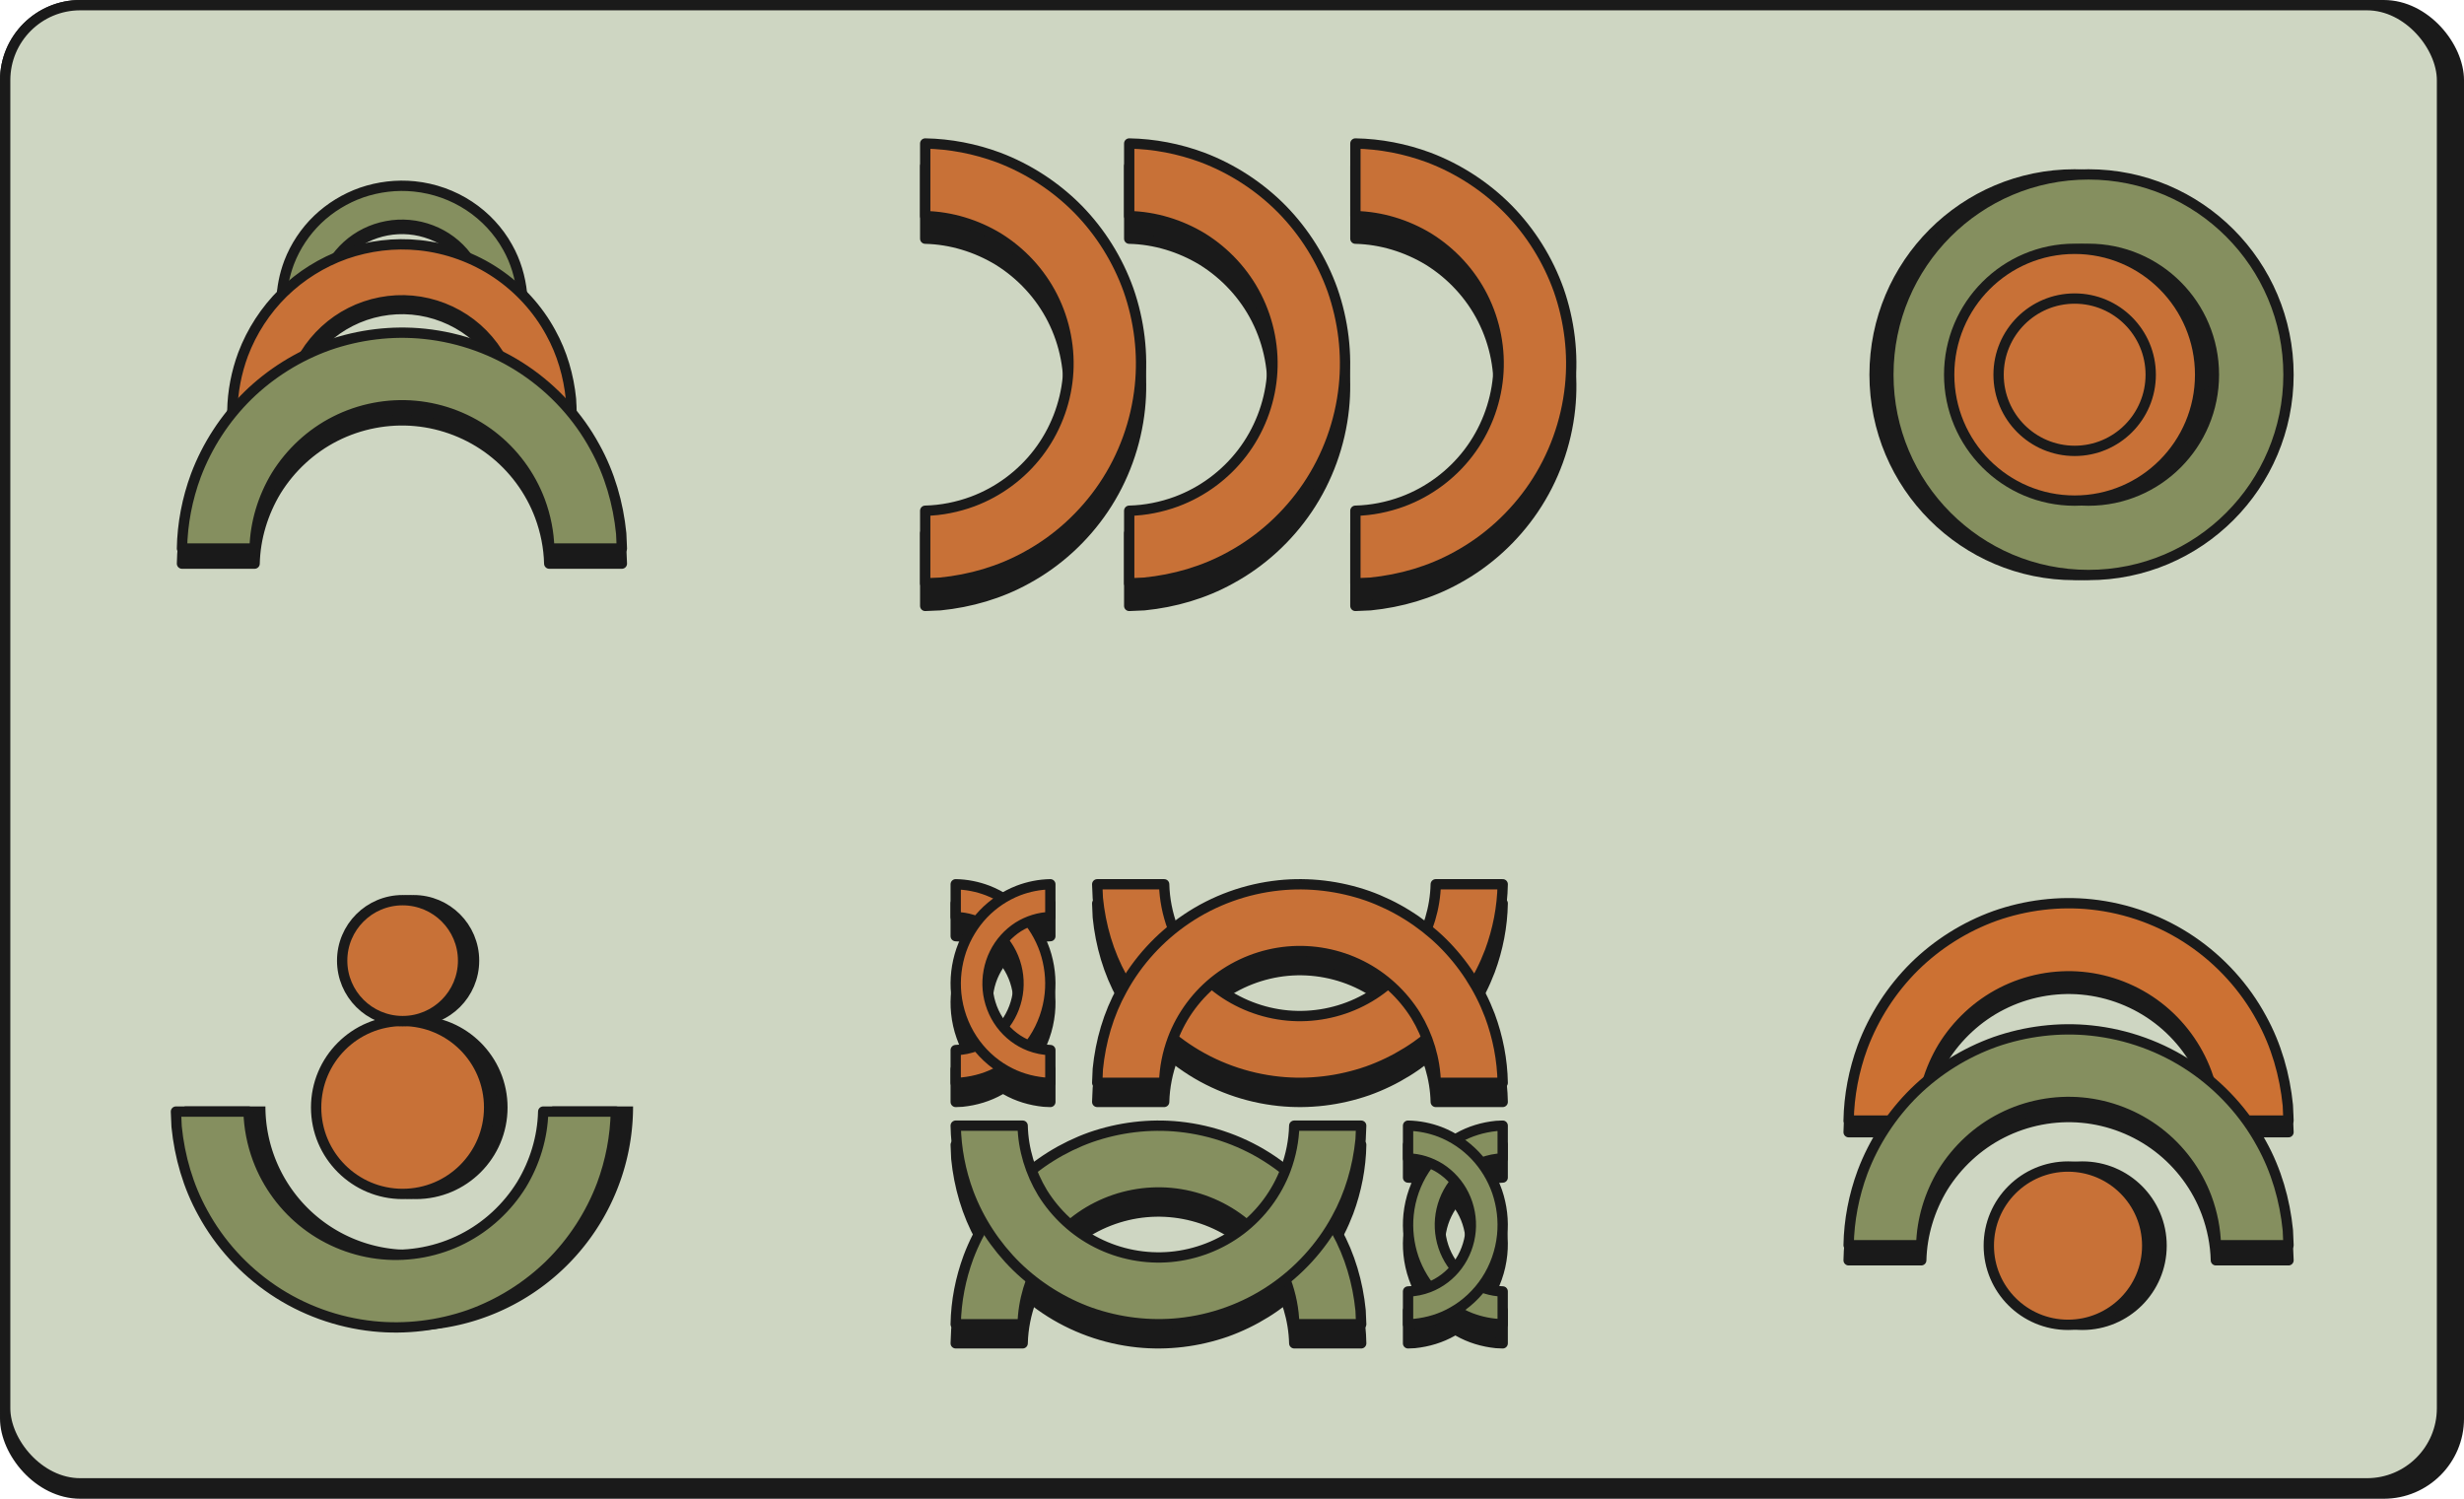 <?xml version="1.0" encoding="UTF-8" standalone="no"?>
<!-- Created with Inkscape (http://www.inkscape.org/) -->

<svg
   width="315.906mm"
   height="192.164mm"
   viewBox="0 0 315.906 192.164"
   version="1.1"
   id="svg1"
   inkscape:version="1.3 (0e150ed6c4, 2023-07-21)"
   sodipodi:docname="Portfolio_workPreviewElement_Nameless.svg"
   xmlns:inkscape="http://www.inkscape.org/namespaces/inkscape"
   xmlns:sodipodi="http://sodipodi.sourceforge.net/DTD/sodipodi-0.dtd"
   xmlns="http://www.w3.org/2000/svg"
   xmlns:svg="http://www.w3.org/2000/svg">
  <sodipodi:namedview
     id="namedview1"
     pagecolor="#505050"
     bordercolor="#000000"
     borderopacity="1"
     inkscape:showpageshadow="0"
     inkscape:pageopacity="0"
     inkscape:pagecheckerboard="0"
     inkscape:deskcolor="#4c4c4c"
     inkscape:document-units="mm"
     borderlayer="false"
     showborder="false"
     inkscape:zoom="0.18952898"
     inkscape:cx="469.58519"
     inkscape:cy="794.07382"
     inkscape:window-width="1920"
     inkscape:window-height="1009"
     inkscape:window-x="-8"
     inkscape:window-y="-8"
     inkscape:window-maximized="1"
     inkscape:current-layer="layer1" />
  <defs
     id="defs1" />
  <g
     inkscape:label="Слой 1"
     inkscape:groupmode="layer"
     id="layer1"
     transform="translate(-69.454,-5.147)">
    <rect
       style="fill:#1a1a1a;fill-opacity:1;stroke:#1a1a1a;stroke-width:1.323;stroke-linecap:round;stroke-linejoin:round;stroke-miterlimit:4.7;stroke-dasharray:none;stroke-opacity:1"
       id="rect60"
       width="314.584"
       height="190.841"
       x="70.116"
       y="5.809"
       ry="9.624"
       rx="9.624" />
    <rect
       style="fill:#ced6c2;fill-opacity:1;stroke:#1a1a1a;stroke-width:1.323;stroke-linecap:round;stroke-linejoin:round;stroke-miterlimit:4.7;stroke-dasharray:none;stroke-opacity:1"
       id="rect87"
       width="312.425"
       height="189.528"
       x="70.116"
       y="5.809"
       ry="9.624"
       rx="9.624" />
    <g
       id="g85"
       transform="translate(-1.642,-1.446)">
      <path
         id="path60"
         style="fill:#1a1a1a;fill-opacity:1;stroke:#1a1a1a;stroke-width:1.323;stroke-linecap:round;stroke-linejoin:round;stroke-miterlimit:4.7;stroke-dasharray:none;stroke-opacity:1"
         d="m 217.8,84.195 c 3.863,-0.385 7.666,-1.482 11.067,-3.369 3.946,-2.142 7.354,-5.263 9.864,-8.985 2.579,-3.815 4.186,-8.269 4.664,-12.848 0.437,-4.155 -0.087,-8.394 -1.462,-12.336 -1.38,-3.857 -3.594,-7.406 -6.459,-10.335 -2.881,-2.923 -6.395,-5.209 -10.235,-6.658 -2.995,-1.108 -6.173,-1.725 -9.368,-1.78 0,3.104 0,6.207 0,9.311 3.298,0.078 6.548,1.073 9.367,2.778 2.947,1.829 5.39,4.461 6.956,7.56 1.601,3.151 2.293,6.755 1.967,10.276 -0.323,3.52 -1.654,6.94 -3.805,9.748 -2.145,2.809 -5.091,4.995 -8.405,6.229 -1.944,0.719 -4.005,1.132 -6.08,1.183 0,3.104 0,6.207 0,9.311 0.643,-0.028 1.286,-0.056 1.93,-0.084 z" />
      <path
         id="path61"
         style="fill:#c87137;fill-opacity:1;stroke:#1a1a1a;stroke-width:1.323;stroke-linecap:round;stroke-linejoin:round;stroke-miterlimit:4.7;stroke-dasharray:none;stroke-opacity:1"
         d="m 217.8,81.304 c 3.863,-0.385 7.666,-1.482 11.067,-3.369 3.946,-2.142 7.354,-5.263 9.864,-8.985 2.579,-3.815 4.186,-8.269 4.664,-12.848 0.437,-4.155 -0.087,-8.394 -1.462,-12.336 -1.38,-3.857 -3.594,-7.406 -6.459,-10.335 -2.881,-2.923 -6.395,-5.209 -10.235,-6.658 -2.995,-1.108 -6.173,-1.725 -9.368,-1.78 0,3.104 0,6.207 0,9.311 3.298,0.078 6.548,1.073 9.367,2.778 2.947,1.829 5.39,4.461 6.956,7.56 1.601,3.151 2.293,6.755 1.967,10.276 -0.323,3.52 -1.654,6.94 -3.805,9.748 -2.145,2.809 -5.091,4.995 -8.405,6.229 -1.944,0.719 -4.005,1.132 -6.08,1.183 0,3.104 0,6.207 0,9.311 0.643,-0.028 1.286,-0.056 1.93,-0.084 z" />
      <path
         id="path62"
         style="fill:#1a1a1a;fill-opacity:1;stroke:#1a1a1a;stroke-width:1.323;stroke-linecap:round;stroke-linejoin:round;stroke-miterlimit:4.7;stroke-dasharray:none;stroke-opacity:1"
         d="m 191.646,84.195 c 3.863,-0.385 7.666,-1.482 11.067,-3.369 3.946,-2.142 7.354,-5.263 9.864,-8.985 2.579,-3.815 4.186,-8.269 4.664,-12.848 0.437,-4.155 -0.087,-8.394 -1.462,-12.336 -1.38,-3.857 -3.594,-7.406 -6.459,-10.335 -2.881,-2.923 -6.395,-5.209 -10.235,-6.658 -2.995,-1.108 -6.173,-1.725 -9.368,-1.78 0,3.104 0,6.207 0,9.311 3.298,0.078 6.548,1.073 9.367,2.778 2.947,1.829 5.39,4.461 6.956,7.56 1.601,3.151 2.293,6.755 1.967,10.276 -0.323,3.52 -1.654,6.94 -3.805,9.748 -2.145,2.809 -5.091,4.995 -8.405,6.229 -1.944,0.719 -4.005,1.132 -6.08,1.183 0,3.104 0,6.207 0,9.311 0.643,-0.028 1.286,-0.056 1.93,-0.084 z" />
      <path
         id="path63"
         style="fill:#c87137;fill-opacity:1;stroke:#1a1a1a;stroke-width:1.323;stroke-linecap:round;stroke-linejoin:round;stroke-miterlimit:4.7;stroke-dasharray:none;stroke-opacity:1"
         d="m 191.646,81.304 c 3.863,-0.385 7.666,-1.482 11.067,-3.369 3.946,-2.142 7.354,-5.263 9.864,-8.985 2.579,-3.815 4.186,-8.269 4.664,-12.848 0.437,-4.155 -0.087,-8.394 -1.462,-12.336 -1.38,-3.857 -3.594,-7.406 -6.459,-10.335 -2.881,-2.923 -6.395,-5.209 -10.235,-6.658 -2.995,-1.108 -6.173,-1.725 -9.368,-1.78 0,3.104 0,6.207 0,9.311 3.298,0.078 6.548,1.073 9.367,2.778 2.947,1.829 5.39,4.461 6.956,7.56 1.601,3.151 2.293,6.755 1.967,10.276 -0.323,3.52 -1.654,6.94 -3.805,9.748 -2.145,2.809 -5.091,4.995 -8.405,6.229 -1.944,0.719 -4.005,1.132 -6.08,1.183 0,3.104 0,6.207 0,9.311 0.643,-0.028 1.286,-0.056 1.93,-0.084 z" />
      <path
         id="path64"
         style="fill:#1a1a1a;fill-opacity:1;stroke:#1a1a1a;stroke-width:1.323;stroke-linecap:round;stroke-linejoin:round;stroke-miterlimit:4.7;stroke-dasharray:none;stroke-opacity:1"
         d="m 246.798,84.195 c 3.863,-0.385 7.666,-1.482 11.067,-3.369 3.946,-2.142 7.354,-5.263 9.864,-8.985 2.579,-3.815 4.186,-8.269 4.664,-12.848 0.437,-4.155 -0.087,-8.394 -1.462,-12.336 -1.38,-3.857 -3.594,-7.406 -6.459,-10.335 -2.881,-2.923 -6.395,-5.209 -10.235,-6.658 -2.995,-1.108 -6.173,-1.725 -9.368,-1.78 0,3.104 0,6.207 0,9.311 3.298,0.078 6.548,1.073 9.367,2.778 2.947,1.829 5.39,4.461 6.956,7.56 1.601,3.151 2.293,6.755 1.967,10.276 -0.323,3.52 -1.654,6.94 -3.805,9.748 -2.145,2.809 -5.091,4.995 -8.405,6.229 -1.944,0.719 -4.005,1.132 -6.08,1.183 0,3.104 0,6.207 0,9.311 0.643,-0.028 1.286,-0.056 1.93,-0.084 z" />
      <path
         id="path65"
         style="fill:#c87137;fill-opacity:1;stroke:#1a1a1a;stroke-width:1.323;stroke-linecap:round;stroke-linejoin:round;stroke-miterlimit:4.7;stroke-dasharray:none;stroke-opacity:1"
         d="m 246.798,81.304 c 3.863,-0.385 7.666,-1.482 11.067,-3.369 3.946,-2.142 7.354,-5.263 9.864,-8.985 2.579,-3.815 4.186,-8.269 4.664,-12.848 0.437,-4.155 -0.087,-8.394 -1.462,-12.336 -1.38,-3.857 -3.594,-7.406 -6.459,-10.335 -2.881,-2.923 -6.395,-5.209 -10.235,-6.658 -2.995,-1.108 -6.173,-1.725 -9.368,-1.78 0,3.104 0,6.207 0,9.311 3.298,0.078 6.548,1.073 9.367,2.778 2.947,1.829 5.39,4.461 6.956,7.56 1.601,3.151 2.293,6.755 1.967,10.276 -0.323,3.52 -1.654,6.94 -3.805,9.748 -2.145,2.809 -5.091,4.995 -8.405,6.229 -1.944,0.719 -4.005,1.132 -6.08,1.183 0,3.104 0,6.207 0,9.311 0.643,-0.028 1.286,-0.056 1.93,-0.084 z" />
    </g>
    <g
       id="g80"
       transform="translate(1.225,1.824)">
      <g
         id="g51"
         transform="translate(0,-2.125)">
        <path
           id="path40"
           style="fill:#1a1a1a;fill-opacity:1;stroke:#1a1a1a;stroke-width:1.323;stroke-linecap:round;stroke-linejoin:round;stroke-miterlimit:4.7;stroke-dasharray:none;stroke-opacity:1"
           d="m 208.978,123.05 c 0.355,3.554 1.366,7.053 3.106,10.181 1.975,3.631 4.852,6.765 8.282,9.074 3.517,2.373 7.623,3.851 11.844,4.291 3.83,0.402 7.738,-0.08 11.372,-1.345 3.555,-1.27 6.827,-3.307 9.527,-5.942 2.694,-2.65 4.802,-5.883 6.137,-9.416 1.021,-2.755 1.591,-5.679 1.641,-8.618 -2.861,0 -5.722,0 -8.583,0 -0.072,3.034 -0.989,6.024 -2.56,8.617 -1.686,2.711 -4.112,4.959 -6.969,6.399 -2.904,1.473 -6.227,2.109 -9.473,1.81 -3.245,-0.298 -6.397,-1.522 -8.986,-3.5 -2.589,-1.973 -4.605,-4.684 -5.742,-7.732 -0.663,-1.788 -1.044,-3.685 -1.091,-5.593 -2.861,0 -5.722,0 -8.583,0 0.026,0.592 0.052,1.183 0.077,1.775 z" />
        <path
           id="path21"
           style="fill:#1a1a1a;fill-opacity:1;stroke:#1a1a1a;stroke-width:1.323;stroke-linecap:round;stroke-linejoin:round;stroke-miterlimit:4.7;stroke-dasharray:none;stroke-opacity:1"
           d="m 190.837,154.001 c 0.355,3.554 1.366,7.053 3.106,10.181 1.975,3.631 4.852,6.765 8.282,9.074 3.517,2.373 7.623,3.851 11.844,4.291 3.83,0.402 7.738,-0.08 11.372,-1.345 3.555,-1.27 6.827,-3.307 9.527,-5.942 2.694,-2.65 4.802,-5.883 6.137,-9.416 1.021,-2.755 1.591,-5.679 1.641,-8.618 -2.861,0 -5.722,0 -8.583,0 -0.072,3.034 -0.989,6.024 -2.56,8.617 -1.686,2.711 -4.112,4.959 -6.969,6.399 -2.904,1.473 -6.227,2.109 -9.473,1.81 -3.245,-0.298 -6.397,-1.522 -8.986,-3.5 -2.589,-1.973 -4.605,-4.684 -5.742,-7.732 -0.663,-1.788 -1.044,-3.685 -1.091,-5.593 -2.861,0 -5.722,0 -8.583,0 0.026,0.592 0.052,1.183 0.077,1.775 z" />
        <path
           id="path42"
           style="fill:#1a1a1a;fill-opacity:1;stroke:#1a1a1a;stroke-width:1.323;stroke-linecap:round;stroke-linejoin:round;stroke-miterlimit:4.7;stroke-dasharray:none;stroke-opacity:1"
           d="m 191.605,146.697 c 1.694,-0.174 3.361,-0.669 4.852,-1.521 1.73,-0.967 3.224,-2.376 4.324,-4.056 1.131,-1.722 1.835,-3.733 2.045,-5.8 0.191,-1.876 -0.038,-3.789 -0.641,-5.569 -0.605,-1.741 -1.576,-3.344 -2.832,-4.666 -1.263,-1.32 -2.803,-2.352 -4.487,-3.006 -1.313,-0.5 -2.706,-0.779 -4.107,-0.803 0,1.401 0,2.802 0,4.203 1.446,0.035 2.871,0.484 4.106,1.254 1.292,0.826 2.363,2.014 3.05,3.413 0.702,1.422 1.005,3.05 0.862,4.639 -0.142,1.589 -0.725,3.133 -1.668,4.401 -0.94,1.268 -2.232,2.255 -3.685,2.812 -0.852,0.325 -1.756,0.511 -2.665,0.534 0,1.401 0,2.802 0,4.203 0.282,-0.013 0.564,-0.025 0.846,-0.038 z" />
        <path
           id="path39"
           style="fill:#1a1a1a;fill-opacity:1;stroke:#1a1a1a;stroke-width:1.323;stroke-linecap:round;stroke-linejoin:round;stroke-miterlimit:4.7;stroke-dasharray:none;stroke-opacity:1"
           d="m 249.6,177.647 c 1.694,-0.174 3.361,-0.669 4.852,-1.521 1.73,-0.967 3.224,-2.376 4.324,-4.056 1.131,-1.722 1.835,-3.733 2.045,-5.8 0.191,-1.876 -0.038,-3.789 -0.641,-5.569 -0.605,-1.741 -1.576,-3.344 -2.832,-4.666 -1.263,-1.32 -2.803,-2.352 -4.487,-3.006 -1.313,-0.5 -2.706,-0.779 -4.107,-0.803 0,1.401 0,2.802 0,4.203 1.446,0.035 2.871,0.484 4.106,1.254 1.292,0.826 2.363,2.014 3.05,3.413 0.702,1.422 1.005,3.05 0.862,4.639 -0.142,1.589 -0.725,3.133 -1.668,4.401 -0.94,1.268 -2.232,2.255 -3.685,2.812 -0.852,0.325 -1.756,0.511 -2.665,0.534 0,1.401 0,2.802 0,4.203 0.282,-0.013 0.564,-0.025 0.846,-0.038 z" />
        <path
           id="path43"
           style="fill:#1a1a1a;fill-opacity:1;stroke:#1a1a1a;stroke-width:1.323;stroke-linecap:round;stroke-linejoin:round;stroke-miterlimit:4.7;stroke-dasharray:none;stroke-opacity:1"
           d="m 202.046,146.697 c -1.694,-0.174 -3.361,-0.669 -4.852,-1.521 -1.73,-0.967 -3.224,-2.376 -4.324,-4.056 -1.131,-1.722 -1.835,-3.733 -2.045,-5.8 -0.191,-1.876 0.038,-3.789 0.641,-5.569 0.605,-1.741 1.576,-3.344 2.832,-4.666 1.263,-1.32 2.803,-2.352 4.487,-3.006 1.313,-0.5 2.706,-0.779 4.107,-0.803 0,1.401 0,2.802 0,4.203 -1.446,0.035 -2.871,0.484 -4.106,1.254 -1.292,0.826 -2.363,2.014 -3.05,3.413 -0.702,1.422 -1.005,3.05 -0.862,4.639 0.142,1.589 0.725,3.133 1.668,4.401 0.94,1.268 2.232,2.255 3.685,2.812 0.852,0.325 1.756,0.511 2.665,0.534 0,1.401 0,2.802 0,4.203 -0.282,-0.013 -0.564,-0.025 -0.846,-0.038 z" />
        <path
           id="path22"
           style="fill:#1a1a1a;fill-opacity:1;stroke:#1a1a1a;stroke-width:1.323;stroke-linecap:round;stroke-linejoin:round;stroke-miterlimit:4.7;stroke-dasharray:none;stroke-opacity:1"
           d="m 260.041,177.647 c -1.694,-0.174 -3.361,-0.669 -4.852,-1.521 -1.73,-0.967 -3.224,-2.376 -4.324,-4.056 -1.131,-1.722 -1.835,-3.733 -2.045,-5.8 -0.191,-1.876 0.038,-3.789 0.641,-5.569 0.605,-1.741 1.576,-3.344 2.832,-4.666 1.263,-1.32 2.803,-2.352 4.487,-3.006 1.313,-0.5 2.706,-0.779 4.107,-0.803 0,1.401 0,2.802 0,4.203 -1.446,0.035 -2.871,0.484 -4.106,1.254 -1.292,0.826 -2.363,2.014 -3.05,3.413 -0.702,1.422 -1.005,3.05 -0.862,4.639 0.142,1.589 0.725,3.133 1.668,4.401 0.94,1.268 2.232,2.255 3.685,2.812 0.852,0.325 1.756,0.511 2.665,0.534 0,1.401 0,2.802 0,4.203 -0.282,-0.013 -0.564,-0.025 -0.846,-0.038 z" />
        <path
           id="path41"
           style="fill:#1a1a1a;fill-opacity:1;stroke:#1a1a1a;stroke-width:1.323;stroke-linecap:round;stroke-linejoin:round;stroke-miterlimit:4.7;stroke-dasharray:none;stroke-opacity:1"
           d="m 208.978,144.959 c 0.355,-3.554 1.366,-7.053 3.106,-10.181 1.975,-3.631 4.852,-6.765 8.282,-9.074 3.517,-2.373 7.623,-3.851 11.844,-4.291 3.83,-0.402 7.738,0.08 11.372,1.345 3.555,1.27 6.827,3.307 9.527,5.942 2.694,2.65 4.802,5.883 6.137,9.416 1.021,2.755 1.591,5.679 1.641,8.618 -2.861,0 -5.722,0 -8.583,0 -0.072,-3.034 -0.989,-6.024 -2.56,-8.617 -1.686,-2.711 -4.112,-4.959 -6.969,-6.399 -2.904,-1.473 -6.227,-2.109 -9.473,-1.81 -3.245,0.298 -6.397,1.522 -8.986,3.5 -2.589,1.973 -4.605,4.684 -5.742,7.732 -0.663,1.788 -1.044,3.685 -1.091,5.593 -2.861,0 -5.722,0 -8.583,0 0.026,-0.592 0.052,-1.183 0.077,-1.775 z" />
        <path
           id="path23"
           style="fill:#1a1a1a;fill-opacity:1;stroke:#1a1a1a;stroke-width:1.323;stroke-linecap:round;stroke-linejoin:round;stroke-miterlimit:4.7;stroke-dasharray:none;stroke-opacity:1"
           d="m 190.837,175.91 c 0.355,-3.554 1.366,-7.053 3.106,-10.181 1.975,-3.631 4.852,-6.765 8.282,-9.074 3.517,-2.373 7.623,-3.851 11.844,-4.291 3.83,-0.402 7.738,0.08 11.372,1.345 3.555,1.27 6.827,3.307 9.527,5.942 2.694,2.65 4.802,5.883 6.137,9.416 1.021,2.755 1.591,5.679 1.641,8.618 -2.861,0 -5.722,0 -8.583,0 -0.072,-3.034 -0.989,-6.024 -2.56,-8.617 -1.686,-2.711 -4.112,-4.959 -6.969,-6.399 -2.904,-1.473 -6.227,-2.109 -9.473,-1.81 -3.245,0.298 -6.397,1.522 -8.986,3.5 -2.589,1.973 -4.605,4.684 -5.742,7.732 -0.663,1.788 -1.044,3.685 -1.091,5.593 -2.861,0 -5.722,0 -8.583,0 0.026,-0.592 0.052,-1.183 0.077,-1.775 z" />
      </g>
      <path
         id="path44"
         style="fill:#c87137;fill-opacity:1;stroke:#1a1a1a;stroke-width:1.323;stroke-linecap:round;stroke-linejoin:round;stroke-miterlimit:4.7;stroke-dasharray:none;stroke-opacity:1"
         d="m 208.978,118.477 c 0.355,3.554 1.366,7.053 3.106,10.181 1.975,3.631 4.852,6.765 8.282,9.074 3.517,2.373 7.623,3.851 11.844,4.291 3.83,0.402 7.738,-0.08 11.372,-1.345 3.555,-1.27 6.827,-3.307 9.527,-5.942 2.694,-2.65 4.802,-5.883 6.137,-9.416 1.021,-2.755 1.591,-5.679 1.641,-8.618 -2.861,0 -5.722,0 -8.583,0 -0.072,3.034 -0.989,6.024 -2.56,8.617 -1.686,2.711 -4.112,4.959 -6.969,6.399 -2.904,1.473 -6.227,2.109 -9.473,1.81 -3.245,-0.298 -6.397,-1.522 -8.986,-3.5 -2.589,-1.973 -4.605,-4.684 -5.742,-7.732 -0.663,-1.788 -1.044,-3.685 -1.091,-5.593 -2.861,0 -5.722,0 -8.583,0 0.026,0.592 0.052,1.183 0.077,1.775 z" />
      <path
         id="path45"
         style="fill:#858f5f;fill-opacity:1;stroke:#1a1a1a;stroke-width:1.323;stroke-linecap:round;stroke-linejoin:round;stroke-miterlimit:4.7;stroke-dasharray:none;stroke-opacity:1"
         d="m 242.668,171.337 c -0.355,-3.554 -1.366,-7.053 -3.106,-10.181 -1.975,-3.631 -4.852,-6.765 -8.282,-9.074 -3.517,-2.373 -7.623,-3.851 -11.844,-4.291 -3.83,-0.402 -7.738,0.08 -11.372,1.345 -3.555,1.27 -6.827,3.307 -9.527,5.942 -2.694,2.65 -4.802,5.883 -6.137,9.416 -1.021,2.755 -1.591,5.679 -1.641,8.618 2.861,0 5.722,0 8.583,0 0.072,-3.034 0.989,-6.024 2.56,-8.617 1.686,-2.711 4.112,-4.959 6.969,-6.399 2.904,-1.473 6.227,-2.109 9.473,-1.81 3.245,0.298 6.397,1.522 8.986,3.5 2.589,1.973 4.605,4.684 5.742,7.732 0.663,1.788 1.044,3.685 1.091,5.593 2.861,0 5.722,0 8.583,0 -0.026,-0.592 -0.052,-1.183 -0.077,-1.775 z" />
      <path
         id="path46"
         style="fill:#c87137;fill-opacity:1;stroke:#1a1a1a;stroke-width:1.323;stroke-linecap:round;stroke-linejoin:round;stroke-miterlimit:4.7;stroke-dasharray:none;stroke-opacity:1"
         d="m 191.605,142.123 c 1.694,-0.174 3.361,-0.669 4.852,-1.521 1.73,-0.967 3.224,-2.376 4.324,-4.056 1.131,-1.722 1.835,-3.733 2.045,-5.8 0.191,-1.876 -0.038,-3.789 -0.641,-5.569 -0.605,-1.741 -1.576,-3.344 -2.832,-4.666 -1.263,-1.32 -2.803,-2.352 -4.487,-3.006 -1.313,-0.5 -2.706,-0.779 -4.107,-0.803 0,1.401 0,2.802 0,4.203 1.446,0.035 2.871,0.484 4.106,1.254 1.292,0.826 2.363,2.014 3.05,3.413 0.702,1.422 1.005,3.05 0.862,4.639 -0.142,1.589 -0.725,3.133 -1.668,4.401 -0.94,1.268 -2.232,2.255 -3.685,2.812 -0.852,0.325 -1.756,0.511 -2.665,0.534 0,1.401 0,2.802 0,4.203 0.282,-0.013 0.564,-0.025 0.846,-0.038 z" />
      <path
         id="path47"
         style="fill:#858f5f;fill-opacity:1;stroke:#1a1a1a;stroke-width:1.323;stroke-linecap:round;stroke-linejoin:round;stroke-miterlimit:4.7;stroke-dasharray:none;stroke-opacity:1"
         d="m 260.041,147.69 c -1.694,0.174 -3.361,0.669 -4.852,1.521 -1.73,0.967 -3.224,2.376 -4.324,4.056 -1.131,1.722 -1.835,3.733 -2.045,5.8 -0.191,1.876 0.038,3.789 0.641,5.569 0.605,1.741 1.576,3.344 2.832,4.666 1.263,1.32 2.803,2.352 4.487,3.006 1.313,0.5 2.706,0.779 4.107,0.803 0,-1.401 0,-2.802 0,-4.203 -1.446,-0.035 -2.871,-0.484 -4.106,-1.254 -1.292,-0.826 -2.363,-2.014 -3.05,-3.413 -0.702,-1.422 -1.005,-3.05 -0.862,-4.639 0.142,-1.589 0.725,-3.133 1.668,-4.401 0.94,-1.268 2.232,-2.255 3.685,-2.812 0.852,-0.325 1.756,-0.511 2.665,-0.534 0,-1.401 0,-2.802 0,-4.203 -0.282,0.013 -0.564,0.025 -0.846,0.038 z" />
      <path
         id="path48"
         style="fill:#c87137;fill-opacity:1;stroke:#1a1a1a;stroke-width:1.323;stroke-linecap:round;stroke-linejoin:round;stroke-miterlimit:4.7;stroke-dasharray:none;stroke-opacity:1"
         d="m 202.046,142.123 c -1.694,-0.174 -3.361,-0.669 -4.852,-1.521 -1.73,-0.967 -3.224,-2.376 -4.324,-4.056 -1.131,-1.722 -1.835,-3.733 -2.045,-5.8 -0.191,-1.876 0.038,-3.789 0.641,-5.569 0.605,-1.741 1.576,-3.344 2.832,-4.666 1.263,-1.32 2.803,-2.352 4.487,-3.006 1.313,-0.5 2.706,-0.779 4.107,-0.803 0,1.401 0,2.802 0,4.203 -1.446,0.035 -2.871,0.484 -4.106,1.254 -1.292,0.826 -2.363,2.014 -3.05,3.413 -0.702,1.422 -1.005,3.05 -0.862,4.639 0.142,1.589 0.725,3.133 1.668,4.401 0.94,1.268 2.232,2.255 3.685,2.812 0.852,0.325 1.756,0.511 2.665,0.534 0,1.401 0,2.802 0,4.203 -0.282,-0.013 -0.564,-0.025 -0.846,-0.038 z" />
      <path
         id="path49"
         style="fill:#858f5f;fill-opacity:1;stroke:#1a1a1a;stroke-width:1.323;stroke-linecap:round;stroke-linejoin:round;stroke-miterlimit:4.7;stroke-dasharray:none;stroke-opacity:1"
         d="m 249.6,173.074 c 1.694,-0.174 3.361,-0.669 4.852,-1.521 1.73,-0.967 3.224,-2.376 4.324,-4.056 1.131,-1.722 1.835,-3.733 2.045,-5.8 0.191,-1.876 -0.038,-3.789 -0.641,-5.569 -0.605,-1.741 -1.576,-3.344 -2.832,-4.666 -1.263,-1.32 -2.803,-2.352 -4.487,-3.006 -1.313,-0.5 -2.706,-0.779 -4.107,-0.803 0,1.401 0,2.802 0,4.203 1.446,0.035 2.871,0.484 4.106,1.254 1.292,0.826 2.363,2.014 3.05,3.413 0.702,1.422 1.005,3.05 0.862,4.639 -0.142,1.589 -0.725,3.133 -1.668,4.401 -0.94,1.268 -2.232,2.255 -3.685,2.812 -0.852,0.325 -1.756,0.511 -2.665,0.534 0,1.401 0,2.802 0,4.203 0.282,-0.013 0.564,-0.025 0.846,-0.038 z" />
      <path
         id="path50"
         style="fill:#c87137;fill-opacity:1;stroke:#1a1a1a;stroke-width:1.323;stroke-linecap:round;stroke-linejoin:round;stroke-miterlimit:4.7;stroke-dasharray:none;stroke-opacity:1"
         d="m 208.978,140.386 c 0.355,-3.554 1.366,-7.053 3.106,-10.181 1.975,-3.631 4.852,-6.765 8.282,-9.074 3.517,-2.373 7.623,-3.851 11.844,-4.291 3.83,-0.402 7.738,0.08 11.372,1.345 3.555,1.27 6.827,3.307 9.527,5.942 2.694,2.65 4.802,5.883 6.137,9.416 1.021,2.755 1.591,5.679 1.641,8.618 -2.861,0 -5.722,0 -8.583,0 -0.072,-3.034 -0.989,-6.024 -2.56,-8.617 -1.686,-2.711 -4.112,-4.959 -6.969,-6.399 -2.904,-1.473 -6.227,-2.109 -9.473,-1.81 -3.245,0.298 -6.397,1.522 -8.986,3.5 -2.589,1.973 -4.605,4.684 -5.742,7.732 -0.663,1.788 -1.044,3.685 -1.091,5.593 -2.861,0 -5.722,0 -8.583,0 0.026,-0.592 0.052,-1.183 0.077,-1.775 z" />
      <path
         id="path51"
         style="fill:#858f5f;fill-opacity:1;stroke:#1a1a1a;stroke-width:1.323;stroke-linecap:round;stroke-linejoin:round;stroke-miterlimit:4.7;stroke-dasharray:none;stroke-opacity:1"
         d="m 242.668,149.427 c -0.355,3.554 -1.366,7.053 -3.106,10.181 -1.975,3.631 -4.852,6.765 -8.282,9.074 -3.517,2.373 -7.623,3.851 -11.844,4.291 -3.83,0.402 -7.738,-0.08 -11.372,-1.345 -3.555,-1.27 -6.827,-3.307 -9.527,-5.942 -2.694,-2.65 -4.802,-5.883 -6.137,-9.416 -1.021,-2.755 -1.591,-5.679 -1.641,-8.618 2.861,0 5.722,0 8.583,0 0.072,3.034 0.989,6.024 2.56,8.617 1.686,2.711 4.112,4.959 6.969,6.399 2.904,1.473 6.227,2.109 9.473,1.81 3.245,-0.298 6.397,-1.522 8.986,-3.5 2.589,-1.973 4.605,-4.684 5.742,-7.732 0.663,-1.788 1.044,-3.685 1.091,-5.593 2.861,0 5.722,0 8.583,0 -0.026,0.592 -0.052,1.183 -0.077,1.775 z" />
    </g>
    <g
       id="g82"
       transform="translate(-0.109,-91.928)">
      <path
         id="path33"
         style="fill:#000000;fill-opacity:1;stroke:#1a1a1a;stroke-width:1.323;stroke-linecap:round;stroke-linejoin:round;stroke-miterlimit:4.7;stroke-dasharray:none;stroke-opacity:1"
         d="m 136.484,135.253 c -0.211,-2.073 -0.811,-4.114 -1.844,-5.939 -1.173,-2.118 -2.881,-3.947 -4.918,-5.293 -2.088,-1.384 -4.527,-2.247 -7.033,-2.503 -2.274,-0.234 -4.595,0.046 -6.753,0.785 -2.111,0.741 -4.054,1.929 -5.658,3.466 -1.6,1.546 -2.852,3.432 -3.645,5.493 -0.606,1.607 -0.945,3.313 -0.974,5.027 1.699,0 3.398,0 5.097,0 0.043,-1.77 0.587,-3.514 1.52,-5.027 1.001,-1.582 2.442,-2.893 4.138,-3.733 1.725,-0.859 3.698,-1.23 5.625,-1.056 1.927,0.174 3.799,0.888 5.336,2.042 1.538,1.151 2.735,2.732 3.41,4.511 0.394,1.043 0.62,2.15 0.648,3.263 1.699,0 3.398,0 5.097,0 -0.015,-0.345 -0.031,-0.69 -0.046,-1.036 z" />
      <path
         id="path30"
         style="fill:#1a1a1a;fill-opacity:1;stroke:#1a1a1a;stroke-width:1.323;stroke-linecap:round;stroke-linejoin:round;stroke-miterlimit:4.7;stroke-dasharray:none;stroke-opacity:1"
         d="m 149.207,167.412 c -0.385,-3.863 -1.482,-7.666 -3.369,-11.067 -2.142,-3.946 -5.263,-7.354 -8.985,-9.864 -3.815,-2.579 -8.269,-4.186 -12.848,-4.664 -4.155,-0.437 -8.394,0.087 -12.336,1.462 -3.857,1.38 -7.406,3.594 -10.335,6.459 -2.923,2.881 -5.209,6.395 -6.658,10.235 -1.108,2.995 -1.725,6.173 -1.78,9.368 3.104,0 6.207,0 9.311,0 0.078,-3.298 1.073,-6.548 2.778,-9.367 1.829,-2.947 4.461,-5.39 7.56,-6.956 3.151,-1.601 6.755,-2.293 10.276,-1.967 3.52,0.323 6.94,1.654 9.748,3.805 2.809,2.145 4.995,5.091 6.229,8.405 0.719,1.944 1.132,4.005 1.183,6.08 3.104,0 6.207,0 9.311,0 -0.028,-0.643 -0.056,-1.286 -0.084,-1.93 z" />
      <path
         id="path53"
         style="fill:#858f5f;fill-opacity:1;stroke:#1a1a1a;stroke-width:1.323;stroke-linecap:round;stroke-linejoin:round;stroke-miterlimit:4.7;stroke-dasharray:none;stroke-opacity:1"
         d="m 136.484,134.711 c -0.211,-2.073 -0.811,-4.114 -1.844,-5.939 -1.173,-2.118 -2.881,-3.947 -4.918,-5.293 -2.088,-1.384 -4.527,-2.247 -7.033,-2.503 -2.274,-0.234 -4.595,0.046 -6.753,0.785 -2.111,0.741 -4.054,1.929 -5.658,3.466 -1.6,1.546 -2.852,3.432 -3.645,5.493 -0.606,1.607 -0.945,3.313 -0.974,5.027 1.699,0 3.398,0 5.097,0 0.043,-1.77 0.587,-3.514 1.52,-5.027 1.001,-1.582 2.442,-2.893 4.138,-3.733 1.725,-0.859 3.698,-1.23 5.625,-1.056 1.927,0.174 3.799,0.888 5.336,2.042 1.538,1.151 2.735,2.732 3.41,4.511 0.394,1.043 0.62,2.15 0.648,3.263 1.699,0 3.398,0 5.097,0 -0.015,-0.345 -0.031,-0.69 -0.046,-1.036 z" />
      <path
         id="path34"
         style="fill:#1a1a1a;fill-opacity:1;stroke:#1a1a1a;stroke-width:1.323;stroke-linecap:round;stroke-linejoin:round;stroke-miterlimit:4.7;stroke-dasharray:none;stroke-opacity:1"
         d="m 142.769,149.373 c -0.297,-2.978 -1.143,-5.911 -2.597,-8.533 -1.652,-3.043 -4.058,-5.67 -6.927,-7.605 -2.941,-1.988 -6.376,-3.228 -9.906,-3.596 -3.203,-0.337 -6.472,0.067 -9.512,1.127 -2.973,1.064 -5.71,2.771 -7.969,4.98 -2.254,2.221 -4.016,4.93 -5.133,7.891 -0.854,2.309 -1.33,4.759 -1.372,7.223 2.393,0 4.786,0 7.179,0 0.06,-2.542 0.827,-5.049 2.141,-7.222 1.41,-2.272 3.44,-4.156 5.829,-5.363 2.429,-1.235 5.208,-1.768 7.923,-1.517 2.714,0.249 5.351,1.276 7.516,2.934 2.166,1.654 3.851,3.926 4.803,6.48 0.555,1.499 0.873,3.088 0.912,4.688 2.393,0 4.786,0 7.179,0 -0.022,-0.496 -0.043,-0.992 -0.065,-1.488 z" />
      <path
         id="path52"
         style="fill:#c87137;fill-opacity:1;stroke:#1a1a1a;stroke-width:1.323;stroke-linecap:round;stroke-linejoin:round;stroke-miterlimit:4.7;stroke-dasharray:none;stroke-opacity:1"
         d="m 142.769,148.251 c -0.297,-2.978 -1.143,-5.911 -2.597,-8.533 -1.652,-3.043 -4.058,-5.67 -6.927,-7.605 -2.941,-1.988 -6.376,-3.228 -9.906,-3.596 -3.203,-0.337 -6.472,0.067 -9.512,1.127 -2.973,1.064 -5.71,2.771 -7.969,4.98 -2.254,2.221 -4.016,4.93 -5.133,7.891 -0.854,2.309 -1.33,4.759 -1.372,7.223 2.393,0 4.786,0 7.179,0 0.06,-2.542 0.827,-5.049 2.141,-7.222 1.41,-2.272 3.44,-4.156 5.829,-5.363 2.429,-1.235 5.208,-1.768 7.923,-1.517 2.714,0.249 5.351,1.276 7.516,2.934 2.166,1.654 3.851,3.926 4.803,6.48 0.555,1.499 0.873,3.088 0.912,4.688 2.393,0 4.786,0 7.179,0 -0.022,-0.496 -0.043,-0.992 -0.065,-1.488 z" />
      <path
         id="path35"
         style="fill:#858f5f;fill-opacity:1;stroke:#1a1a1a;stroke-width:1.323;stroke-linecap:round;stroke-linejoin:round;stroke-miterlimit:4.7;stroke-dasharray:none;stroke-opacity:1"
         d="m 149.207,165.477 c -0.385,-3.863 -1.482,-7.666 -3.369,-11.067 -2.142,-3.946 -5.263,-7.354 -8.985,-9.864 -3.815,-2.579 -8.269,-4.186 -12.848,-4.664 -4.155,-0.437 -8.394,0.087 -12.336,1.462 -3.857,1.38 -7.406,3.594 -10.335,6.459 -2.923,2.881 -5.209,6.395 -6.658,10.235 -1.108,2.995 -1.725,6.173 -1.78,9.368 3.104,0 6.207,0 9.311,0 0.078,-3.298 1.073,-6.548 2.778,-9.367 1.829,-2.947 4.461,-5.39 7.56,-6.956 3.151,-1.601 6.755,-2.293 10.276,-1.967 3.52,0.323 6.94,1.654 9.748,3.805 2.809,2.145 4.995,5.091 6.229,8.405 0.719,1.944 1.132,4.005 1.183,6.08 3.104,0 6.207,0 9.311,0 -0.028,-0.643 -0.056,-1.286 -0.084,-1.93 z" />
    </g>
    <g
       id="g83"
       transform="translate(0.775,90.247)">
      <circle
         style="fill:#1a1a1a;stroke:#1a1a1a;stroke-width:1.323;stroke-linecap:round;stroke-linejoin:round;stroke-miterlimit:4.7;stroke-dasharray:none"
         id="circle56"
         cx="121.705"
         cy="38.07"
         r="7.752" />
      <path
         id="path16"
         style="fill:#1a1a1a;stroke:none;stroke-width:5;stroke-linecap:round;stroke-linejoin:round;stroke-miterlimit:4.7"
         d="M 92.344,56.761 A 28.75,28.75 0 0 0 121.093,85.51 28.75,28.75 0 0 0 149.844,56.761 H 139.479 A 18.385,18.385 0 0 1 121.093,75.146 18.385,18.385 0 0 1 102.708,56.761 Z" />
      <path
         id="path20"
         style="fill:#858f5f;fill-opacity:1;stroke:#1a1a1a;stroke-width:1.323;stroke-linecap:round;stroke-linejoin:round;stroke-miterlimit:4.7;stroke-dasharray:none"
         d="m 91.322,59.352 c 0.385,3.863 1.482,7.666 3.369,11.067 2.142,3.946 5.263,7.354 8.985,9.864 3.815,2.579 8.269,4.186 12.848,4.664 4.155,0.437 8.394,-0.087 12.336,-1.462 3.857,-1.38 7.406,-3.594 10.335,-6.459 2.923,-2.881 5.209,-6.395 6.658,-10.235 1.108,-2.995 1.725,-6.173 1.78,-9.368 -3.104,0 -6.207,0 -9.311,0 -0.078,3.298 -1.073,6.548 -2.778,9.367 -1.829,2.947 -4.461,5.39 -7.56,6.956 -3.151,1.601 -6.755,2.293 -10.276,1.967 -3.52,-0.323 -6.94,-1.654 -9.748,-3.805 -2.809,-2.145 -4.995,-5.091 -6.229,-8.405 -0.719,-1.944 -1.132,-4.005 -1.183,-6.08 -3.104,0 -6.207,0 -9.311,0 0.028,0.643 0.056,1.286 0.084,1.93 z" />
      <circle
         style="fill:#1a1a1a;stroke:#1a1a1a;stroke-width:1.323;stroke-linecap:round;stroke-linejoin:round;stroke-miterlimit:4.7;stroke-dasharray:none"
         id="circle18"
         cx="122.001"
         cy="56.893"
         r="11.09" />
      <circle
         style="fill:#c87137;stroke:#1a1a1a;stroke-width:1.323;stroke-linecap:round;stroke-linejoin:round;stroke-miterlimit:4.7;stroke-dasharray:none"
         id="circle19"
         cx="120.3"
         cy="56.893"
         r="11.09" />
      <circle
         style="fill:#c87137;stroke:#1a1a1a;stroke-width:1.323;stroke-linecap:round;stroke-linejoin:round;stroke-miterlimit:4.7;stroke-dasharray:none"
         id="circle57"
         cx="120.3"
         cy="38.07"
         r="7.752" />
    </g>
    <g
       id="g84"
       transform="translate(0,1.319)">
      <ellipse
         style="fill:#1a1a1a;fill-opacity:1;stroke:#1a1a1a;stroke-width:1.323;stroke-linecap:round;stroke-linejoin:round;stroke-miterlimit:4.7;stroke-dasharray:none"
         id="circle36"
         cx="335.442"
         cy="51.872"
         rx="25.649"
         ry="25.682" />
      <ellipse
         style="fill:#858f5f;fill-opacity:1;stroke:#1a1a1a;stroke-width:1.323;stroke-linecap:round;stroke-linejoin:round;stroke-miterlimit:4.7;stroke-dasharray:none"
         id="ellipse60"
         cx="337.209"
         cy="51.872"
         rx="25.649"
         ry="25.682" />
      <ellipse
         style="fill:#1a1a1a;stroke:#1a1a1a;stroke-width:1.323;stroke-linecap:round;stroke-linejoin:round;stroke-miterlimit:4.7;stroke-dasharray:none"
         id="ellipse57"
         cx="337.209"
         cy="51.872"
         rx="16.087"
         ry="16.142" />
      <ellipse
         style="fill:#1a1a1a;stroke:#1a1a1a;stroke-width:1.323;stroke-linecap:round;stroke-linejoin:round;stroke-miterlimit:4.7;stroke-dasharray:none"
         id="circle35"
         cx="337.209"
         cy="51.872"
         rx="9.752"
         ry="9.765" />
      <ellipse
         style="fill:#c87137;stroke:#1a1a1a;stroke-width:1.323;stroke-linecap:round;stroke-linejoin:round;stroke-miterlimit:4.7;stroke-dasharray:none"
         id="ellipse58"
         cx="335.442"
         cy="51.872"
         rx="16.087"
         ry="16.142" />
      <ellipse
         style="fill:#c87137;fill-opacity:1;stroke:#1a1a1a;stroke-width:1.323;stroke-linecap:round;stroke-linejoin:round;stroke-miterlimit:4.7;stroke-dasharray:none"
         id="ellipse59"
         cx="335.442"
         cy="51.872"
         rx="9.752"
         ry="9.765" />
    </g>
    <g
       id="g81"
       transform="translate(-0.126,1.528)">
      <path
         id="path28"
         style="fill:#1a1a1a;fill-opacity:1;stroke:#1a1a1a;stroke-width:1.323;stroke-linecap:round;stroke-linejoin:round;stroke-miterlimit:4.7;stroke-dasharray:none;stroke-opacity:1"
         d="m 362.901,163.282 c -0.385,-3.863 -1.482,-7.666 -3.369,-11.067 -2.142,-3.946 -5.263,-7.354 -8.985,-9.864 -3.815,-2.579 -8.269,-4.186 -12.848,-4.664 -4.155,-0.437 -8.394,0.087 -12.336,1.462 -3.857,1.38 -7.406,3.594 -10.335,6.459 -2.923,2.881 -5.209,6.395 -6.658,10.235 -1.108,2.995 -1.725,6.173 -1.78,9.368 3.104,0 6.207,0 9.311,0 0.078,-3.298 1.073,-6.548 2.778,-9.367 1.829,-2.947 4.461,-5.39 7.56,-6.956 3.151,-1.601 6.755,-2.293 10.276,-1.967 3.52,0.323 6.94,1.654 9.748,3.805 2.809,2.145 4.995,5.091 6.229,8.405 0.719,1.944 1.132,4.005 1.183,6.08 3.104,0 6.207,0 9.311,0 -0.028,-0.643 -0.056,-1.286 -0.084,-1.93 z" />
      <path
         id="path29"
         style="fill:#1a1a1a;fill-opacity:1;stroke:#1a1a1a;stroke-width:1.323;stroke-linecap:round;stroke-linejoin:round;stroke-miterlimit:4.7;stroke-dasharray:none;stroke-opacity:1"
         d="m 362.901,146.854 c -0.385,-3.865 -1.482,-7.67 -3.369,-11.073 -2.142,-3.949 -5.263,-7.358 -8.985,-9.869 -3.815,-2.58 -8.269,-4.189 -12.848,-4.666 -4.155,-0.437 -8.394,0.087 -12.336,1.463 -3.857,1.381 -7.406,3.596 -10.335,6.463 -2.923,2.882 -5.209,6.398 -6.658,10.241 -1.108,2.997 -1.725,6.176 -1.78,9.373 3.103,0 6.207,0 9.311,0 0.079,-3.299 1.073,-6.552 2.778,-9.371 1.829,-2.949 4.461,-5.393 7.56,-6.96 3.151,-1.602 6.755,-2.294 10.276,-1.968 3.52,0.324 6.94,1.655 9.748,3.807 2.809,2.146 4.995,5.094 6.229,8.409 0.719,1.945 1.132,4.008 1.183,6.083 3.104,0 6.207,0 9.311,0 -0.028,-0.644 -0.056,-1.287 -0.084,-1.931 z" />
      <path
         id="path24"
         style="fill:#cc7133;fill-opacity:1;stroke:#1a1a1a;stroke-width:1.323;stroke-linecap:round;stroke-linejoin:round;stroke-miterlimit:4.7;stroke-dasharray:none;stroke-opacity:1"
         d="m 362.901,145.353 c -0.385,-3.89 -1.482,-7.72 -3.369,-11.145 -2.142,-3.974 -5.263,-7.405 -8.985,-9.933 -3.815,-2.597 -8.269,-4.216 -12.848,-4.697 -4.155,-0.44 -8.394,0.087 -12.336,1.472 -3.857,1.39 -7.406,3.62 -10.335,6.505 -2.923,2.901 -5.209,6.439 -6.658,10.307 -1.108,3.016 -1.725,6.216 -1.78,9.433 3.104,0 6.207,0 9.311,0 0.078,-3.321 1.073,-6.594 2.777,-9.432 1.829,-2.968 4.461,-5.428 7.56,-7.005 3.151,-1.613 6.755,-2.309 10.276,-1.981 3.52,0.326 6.94,1.666 9.748,3.832 2.809,2.16 4.995,5.127 6.229,8.464 0.719,1.958 1.132,4.034 1.183,6.123 3.104,0 6.207,0 9.311,0 -0.028,-0.648 -0.056,-1.295 -0.084,-1.943 z" />
      <path
         id="path27"
         style="fill:#858f5f;fill-opacity:1;stroke:#1a1a1a;stroke-width:1.323;stroke-linecap:round;stroke-linejoin:round;stroke-miterlimit:4.7;stroke-dasharray:none;stroke-opacity:1"
         d="m 362.901,161.347 c -0.385,-3.863 -1.482,-7.666 -3.369,-11.067 -2.142,-3.946 -5.263,-7.354 -8.985,-9.864 -3.815,-2.579 -8.269,-4.186 -12.848,-4.664 -4.155,-0.437 -8.394,0.087 -12.336,1.462 -3.857,1.38 -7.406,3.594 -10.335,6.459 -2.923,2.881 -5.209,6.395 -6.658,10.235 -1.108,2.995 -1.725,6.173 -1.78,9.368 3.104,0 6.207,0 9.311,0 0.078,-3.298 1.073,-6.548 2.778,-9.367 1.829,-2.947 4.461,-5.39 7.56,-6.956 3.151,-1.601 6.755,-2.293 10.276,-1.967 3.52,0.323 6.94,1.654 9.748,3.805 2.809,2.145 4.995,5.091 6.229,8.405 0.719,1.944 1.132,4.005 1.183,6.08 3.104,0 6.207,0 9.311,0 -0.028,-0.643 -0.056,-1.286 -0.084,-1.93 z" />
      <g
         id="g66"
         transform="matrix(1.31,0,0,1.309,-103.855,-5.544)"
         style="stroke-width:0.764">
        <circle
           style="fill:#1a1a1a;stroke:#1a1a1a;stroke-width:1.011;stroke-linecap:round;stroke-linejoin:round;stroke-miterlimit:4.7;stroke-dasharray:none"
           id="circle65"
           cx="336.192"
           cy="129.015"
           r="7.752" />
        <circle
           style="fill:#c87137;stroke:#1a1a1a;stroke-width:1.011;stroke-linecap:round;stroke-linejoin:round;stroke-miterlimit:4.7;stroke-dasharray:none"
           id="circle66"
           cx="334.788"
           cy="129.015"
           r="7.752" />
      </g>
    </g>
    <g
       id="g77"
       transform="matrix(1.31,0,0,1.309,-114.513,79.771)"
       style="stroke:none;stroke-width:0.764" />
  </g>
</svg>
